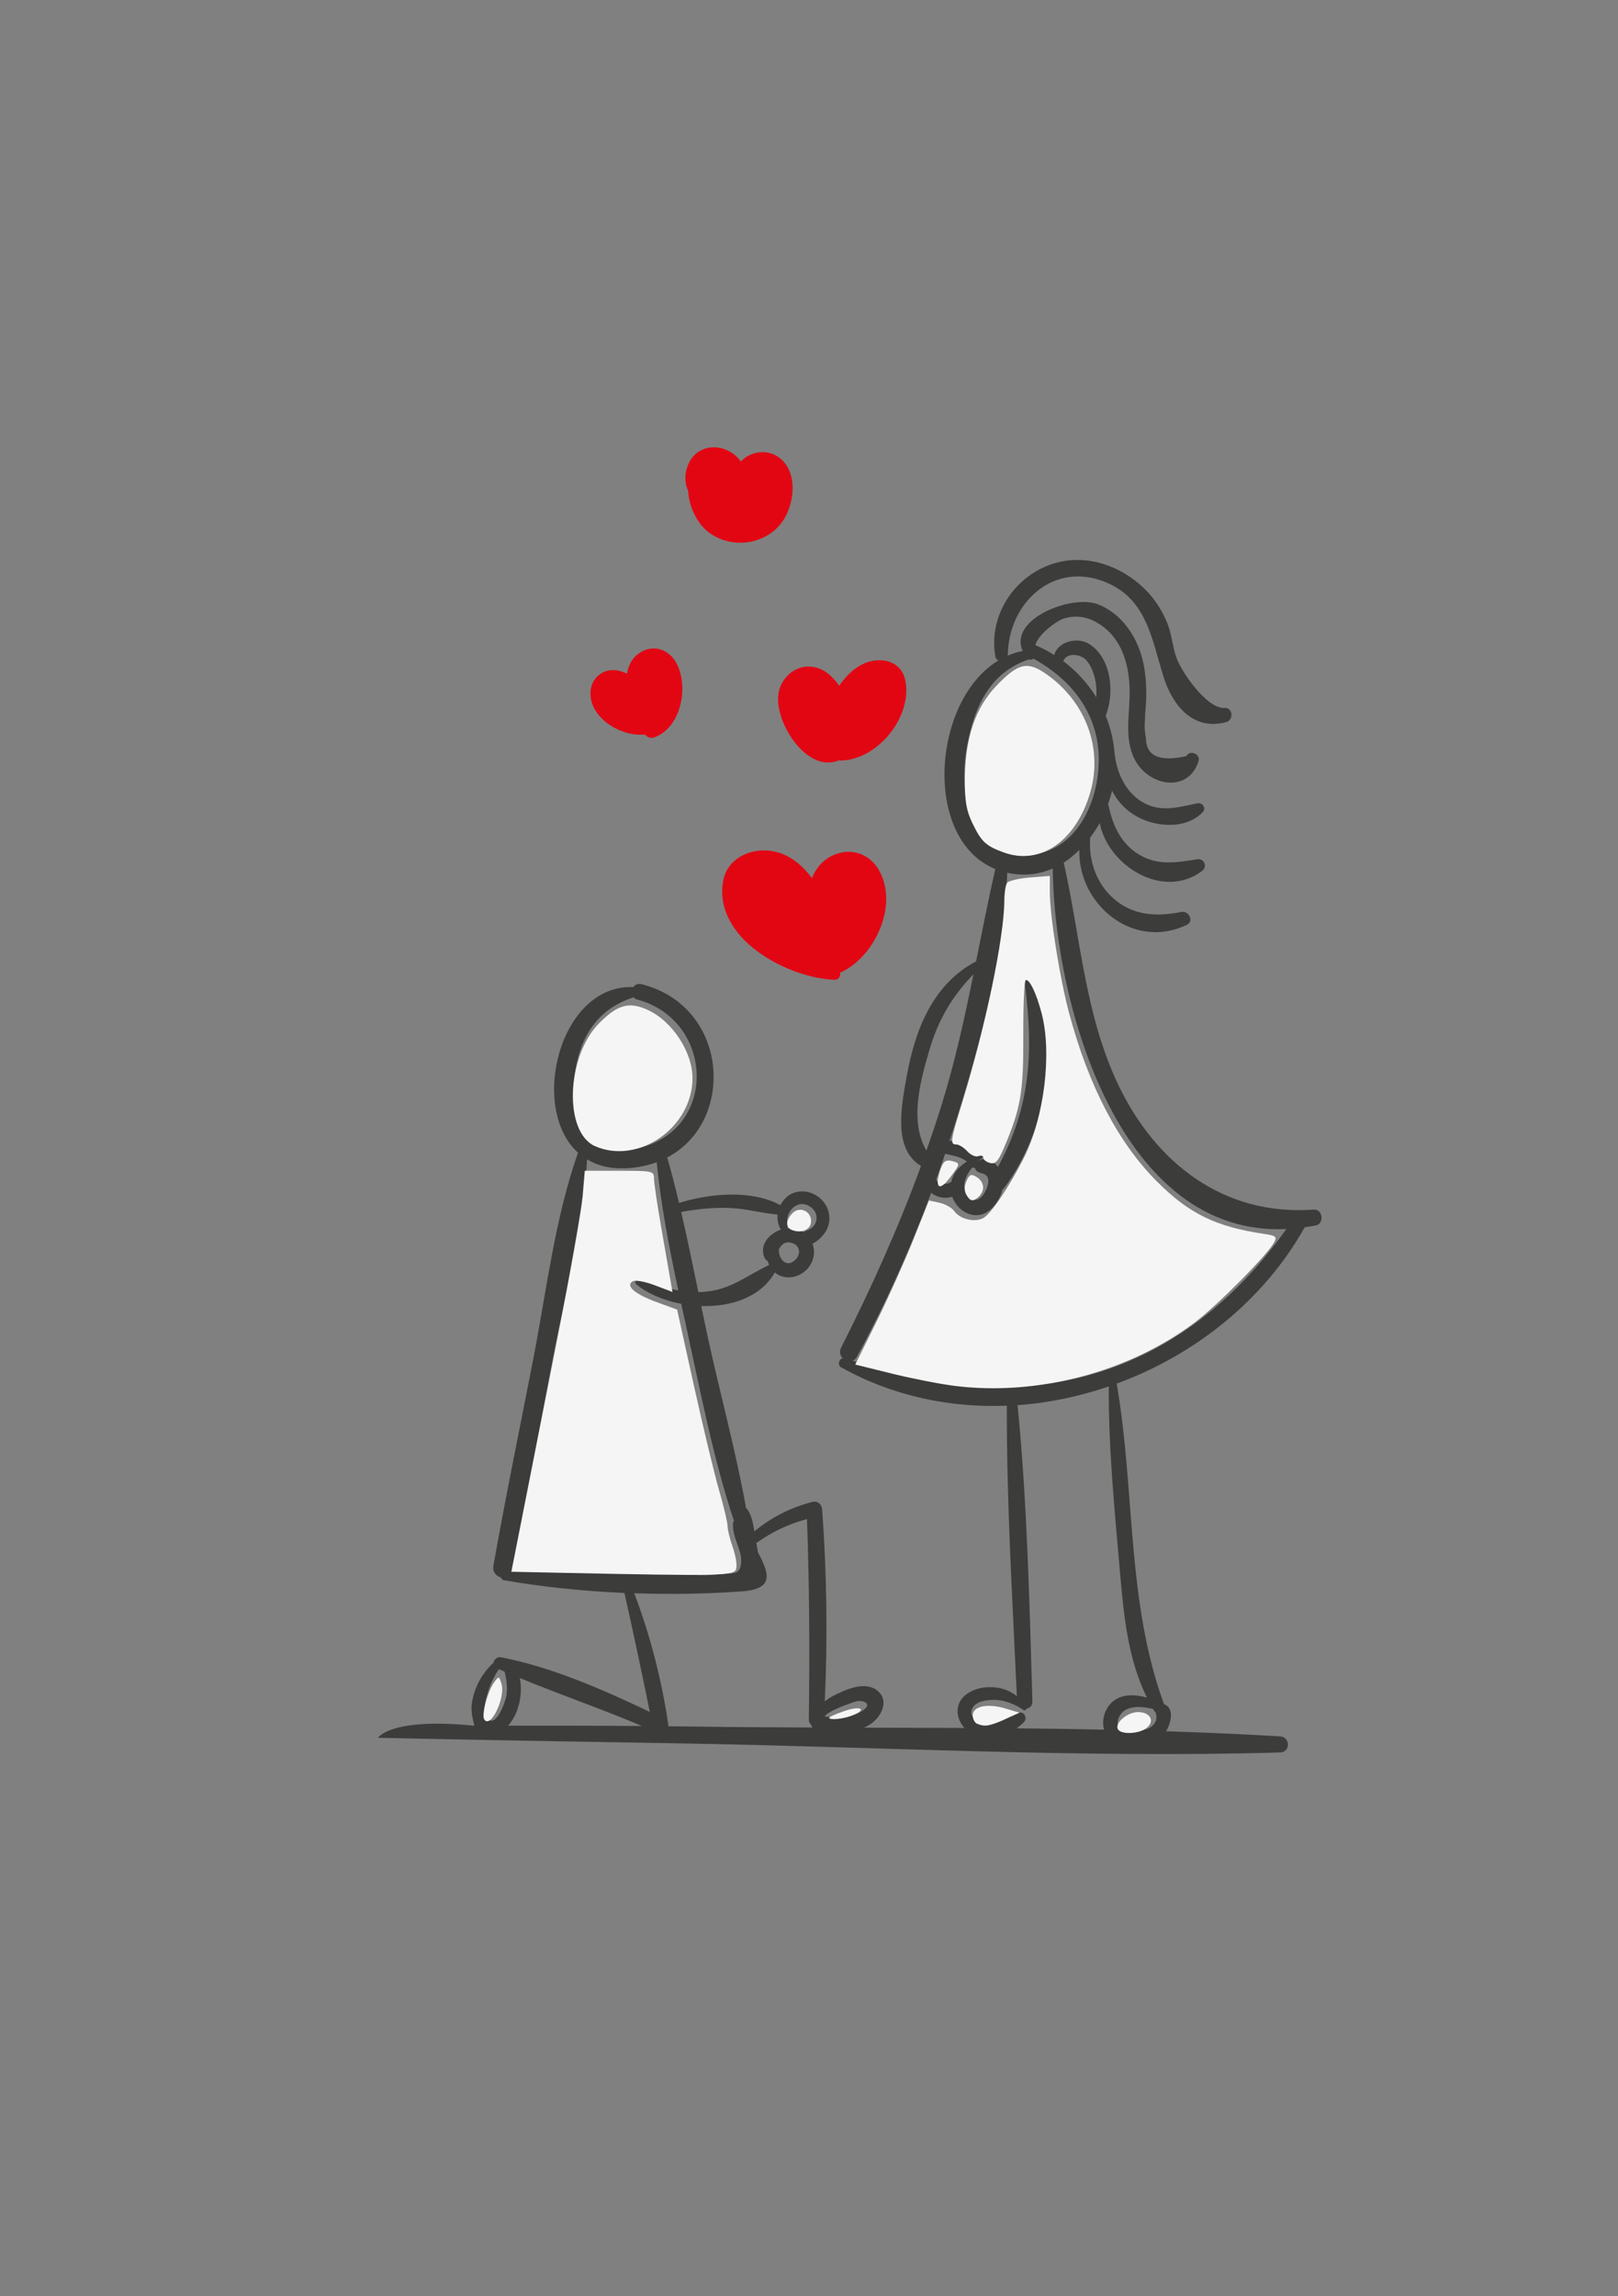 <?xml version="1.0" encoding="UTF-8" standalone="no"?>
<svg
   xmlns:dc="http://purl.org/dc/elements/1.1/"
   xmlns:cc="http://creativecommons.org/ns#"
   xmlns:rdf="http://www.w3.org/1999/02/22-rdf-syntax-ns#"
   xmlns:svg="http://www.w3.org/2000/svg"
   xmlns="http://www.w3.org/2000/svg"
   xmlns:sodipodi="http://sodipodi.sourceforge.net/DTD/sodipodi-0.dtd"
   xmlns:inkscape="http://www.inkscape.org/namespaces/inkscape"
   sodipodi:docname="fig3.svg"
   inkscape:version="1.0beta1 (32d4812, 2019-09-19)"
   id="svg3513"
   version="1.1"
   viewBox="0 0 74 105"
   height="105mm"
   width="74mm">
  <rect x="0" y="0" width="74" height="105" fill="#808080" stroke="none"/>
  <defs
     id="defs3507" />
  <sodipodi:namedview
     inkscape:window-maximized="0"
     inkscape:window-y="25"
     inkscape:window-x="0"
     inkscape:window-height="875"
     inkscape:window-width="1440"
     showborder="true"
     inkscape:pagecheckerboard="true"
     fit-margin-bottom="0"
     fit-margin-right="0"
     fit-margin-left="0"
     fit-margin-top="0"
     showgrid="false"
     inkscape:document-rotation="0"
     inkscape:current-layer="layer5"
     inkscape:document-units="mm"
     inkscape:cy="180.28952"
     inkscape:cx="17.165691"
     inkscape:zoom="1.8745116"
     inkscape:pageshadow="2"
     inkscape:pageopacity="0.0"
     borderopacity="1.0"
     bordercolor="#666666"
     pagecolor="#ffffff"
     id="base" />
  <g
     sodipodi:insensitive="true"
     style="display:none"
     transform="translate(-21.011,-17.094)"
     id="layer1"
     inkscape:groupmode="layer"
     inkscape:label="Layer 1">
    <g
       transform="matrix(0.353,0,0,-0.353,19.186,307.488)"
       id="g3645">
      <g
         transform="translate(124.037,649.338)"
         id="g2925"
         style="opacity:1;stop-opacity:1">
        <path
           inkscape:connector-curvature="0"
           id="path2927"
           style="fill:#3c3c3b;fill-opacity:1;fill-rule:nonzero;stroke:none"
           d="m 0,0 c 2.303,8.737 4.34,17.686 5.831,26.714 5.199,2.5 9.237,7.032 8.988,13.084 -0.038,0.92 -1.451,1.199 -1.669,0.226 -1.127,-5.05 -3.556,-8.264 -6.857,-10.378 1.25,8.256 2.023,16.567 2.095,24.831 1.07,-0.412 2.288,-0.602 3.678,-0.483 1.321,0.114 2.493,0.472 3.531,1.013 C 18.351,45.169 22.044,35.493 25.303,25.81 28.237,17.092 30.55,7.324 34.752,-0.915 23.197,-0.246 11.574,-0.17 0,0 m 5.054,67.088 c 0.466,4.71 2.225,8.32 6.139,10.505 0.137,-0.144 0.332,-0.235 0.592,-0.216 10.586,0.77 10.483,-19.28 0.968,-21.181 C 6.333,54.913 4.58,62.305 5.054,67.088 M 17.136,-43.995 c 0.369,0.732 1.396,0.467 1.957,0.154 0.468,-0.262 0.826,-0.656 1.176,-1.056 -1.421,-0.149 -3.703,-0.226 -3.133,0.902 M 6.183,-44.079 c -0.336,0.07 -3.191,1.15 -1.523,1.635 0.621,0.181 1.888,-0.526 2.389,-0.788 0.542,-0.282 1.008,-0.668 1.496,-1.021 -0.792,-0.016 -1.586,0.012 -2.362,0.174 M -8.876,24.457 c -0.512,-0.61 -1.404,-0.799 -2.051,-0.29 0.578,0.494 0.833,1.211 1.651,1.448 0.238,0.069 0.868,0.146 0.931,-0.027 0.083,-0.229 -0.39,-0.964 -0.531,-1.131 M -11.207,-4.4 c 0.19,-0.368 0.494,-0.491 0.798,-0.473 0.331,-0.814 0.723,-1.607 1.166,-2.392 0.668,-1.181 1.448,-2.7 2.481,-3.778 -0.025,-0.026 -0.052,-0.046 -0.077,-0.075 -6.463,-7.503 -21.173,-6.869 -30.082,-5.34 -4.584,0.786 -9.201,2.088 -13.403,4.103 -2.102,1.008 -4.104,2.191 -5.935,3.633 -0.666,0.525 -3.101,2.369 -4.216,3.886 23.412,3.574 26.079,35.784 25.269,54.735 1.27,-0.527 2.764,-0.696 4.493,-0.386 0.558,0.1 1.081,0.27 1.587,0.471 0.667,-6.959 2.15,-14.002 4.186,-20.954 -2.41,1.984 -4.058,4.497 -5.5,7.346 -0.294,0.581 -1.141,0.163 -1.011,-0.427 0.852,-3.873 3.751,-7.499 7.408,-9.846 3.367,-10.659 7.956,-21.044 12.836,-30.503 m -27.014,68.846 c 0.901,4.571 2.884,8.074 7.003,10.131 0.238,-0.365 0.73,-0.601 1.181,-0.36 4.247,2.269 6.389,-10.406 6.221,-12.364 -0.409,-4.779 -3.988,-11.511 -9.673,-9.983 -5.501,1.479 -5.626,8.038 -4.732,12.576 m 23.782,-110.107 c -0.005,0.026 -0.011,0.053 -0.017,0.08 0.756,0.621 1.561,1.122 2.541,1.39 0.61,0.167 3.247,0.481 3.446,0.013 0.125,-0.293 -3.028,-1.774 -3.43,-1.91 -0.927,-0.311 -1.89,-0.339 -2.829,-0.49 0.227,0.211 0.37,0.52 0.289,0.917 m 5.973,86.63 c 0.393,0.714 1.334,0.735 1.63,-0.08 0.262,-0.72 -0.156,-1.347 -0.857,-1.545 -0.641,-0.18 -1.35,0.046 -1.58,0.712 -0.061,0.176 -0.083,0.353 -0.081,0.528 0.314,-0.099 0.667,-0.018 0.888,0.385 M 36.287,-1.359 c -1.589,9.623 -6.032,19.41 -9.186,28.617 -3.271,9.544 -6.167,19.35 -9.94,28.704 -0.01,0.023 -0.027,0.035 -0.037,0.057 7.78,6.342 5.175,25.058 -4.628,23.236 C 2.192,79.802 -0.711,60.189 7.085,55.141 7.017,55.042 6.963,54.929 6.947,54.787 5.938,45.845 4.882,36.993 3.526,28.197 0.599,26.956 -2.799,26.275 -6.476,25.818 c -0.077,0.791 -0.537,1.458 -1.572,1.662 -0.625,0.124 -1.474,0.001 -2.242,-0.315 -0.063,0.045 -0.135,0.08 -0.223,0.089 -1.392,0.136 -2.44,-0.936 -2.618,-2.175 -3.016,0.301 -5.765,0.616 -8.427,1.829 -1.458,4.93 -2.66,9.916 -3.884,14.899 5.035,0.404 9.699,-0.295 14.473,-1.877 0.022,-0.223 0.063,-0.442 0.135,-0.648 0.603,-1.736 2.7,-2.264 4.261,-1.509 1.078,0.522 1.673,1.598 1.666,2.693 1.682,0.429 3.356,0.877 5.073,1.15 1.585,0.253 3.249,0.112 4.726,0.754 0.655,0.285 0.355,1.177 -0.179,1.375 -1.546,0.573 -3.488,0.08 -5.063,-0.258 -1.699,-0.365 -3.331,-0.931 -4.875,-1.721 -0.088,0.175 -0.187,0.348 -0.315,0.509 -0.71,0.896 -1.981,1.175 -3.008,0.814 -0.102,0.044 -0.219,0.067 -0.352,0.043 -0.788,-0.144 -1.37,-0.69 -1.719,-1.376 -4.796,1.902 -10.032,2.228 -15.075,1.237 -0.015,-0.003 -0.023,-0.012 -0.037,-0.016 -0.636,2.579 -1.283,5.156 -1.981,7.722 4.379,2.764 6.329,9.319 5.843,14.065 -0.334,3.262 -3.786,13.834 -8.485,11.294 -0.042,0.008 -0.081,0.021 -0.13,0.02 -0.38,-0.006 -0.748,-0.042 -1.106,-0.1 2.414,5.756 -5.182,11.661 -10.341,11.972 -3.6,0.217 -7.035,-1.31 -9.672,-3.702 -1.505,-1.366 -2.573,-2.953 -3.652,-4.668 -2.239,-3.562 -4.5,-5.161 -8.592,-6.355 -0.948,-0.277 -0.798,-1.798 0.238,-1.761 5.903,0.211 8.241,4.502 11.268,8.819 3.281,4.679 8.996,7.811 14.551,4.662 2.05,-1.162 3.059,-2.758 3.79,-4.528 -1.967,3.203 -5.779,4.988 -10.04,3.964 -9.22,-2.215 -6.689,-15.594 -14.902,-19.074 -1.231,-0.521 -0.171,-2.338 1.056,-1.806 3.99,1.73 5.639,5.285 7.013,9.213 1.005,2.874 1.791,6.252 4.086,8.431 4.365,4.145 9.567,1.68 11.855,-2.632 -1.998,2.48 -5.777,3.38 -8.967,1.837 -8.944,-4.326 -3.277,-16.623 -10.741,-21.842 -1.056,-0.738 -0.157,-2.287 1.009,-1.727 3.572,1.719 4.975,5.299 5.544,9.043 0.482,3.171 0.224,6.684 1.958,9.524 2.761,4.522 9.653,4.921 11.148,-0.711 -0.256,-0.175 -0.501,-0.369 -0.741,-0.571 -2.077,2.408 -5.797,2.374 -7.786,-0.497 -3.943,-5.69 2.396,-16.636 -6.897,-18.378 -0.888,-0.166 -0.873,-1.601 0,-1.78 3.465,-0.707 6.256,1.999 7.251,5.208 0.71,2.29 0.467,4.723 0.394,7.076 -0.104,3.326 1.586,11.376 6.137,7.506 -5.498,-5.93 -5.657,-19.269 0.63,-22.904 -1.529,-18.516 -2.429,-49.334 -25.772,-53.049 -0.31,-0.049 -0.525,-0.219 -0.656,-0.446 -0.102,-0.123 -0.166,-0.276 -0.151,-0.435 0.002,-0.012 0.005,-0.025 0.006,-0.037 -0.027,-0.265 0.022,-0.543 0.141,-0.777 0.874,-3.505 4.984,-6.418 7.8,-8.191 5.1,-3.212 11.164,-5.113 17.07,-6.119 0.312,-0.053 0.642,-0.103 0.967,-0.154 0.077,-4.449 2.13,-9.271 3.001,-13.497 1.199,-5.815 1.492,-11.901 2.955,-17.628 0.216,-0.847 1.437,-0.648 1.499,0.176 0.662,0.324 1.199,0.848 1.904,1.122 0.458,0.179 2.864,0.767 2.953,-0.202 0.095,-1.025 -2.043,-1.095 -2.628,-1.177 -1.014,-0.143 -2.096,-0.158 -3.002,-0.658 -0.533,-0.294 -0.444,-1.206 0.175,-1.339 0.947,-0.203 1.879,0.046 2.827,0.19 0.859,0.13 1.767,0.211 2.567,0.574 1.09,0.496 1.999,1.664 1.646,2.923 -0.383,1.369 -1.974,1.665 -3.198,1.567 -0.791,-0.064 -1.576,-0.302 -2.277,-0.675 -0.165,-0.088 -0.574,-0.333 -0.952,-0.621 -0.089,4.578 -1.186,9.344 -2.089,13.757 -1.037,5.073 -3.047,10.171 -3.966,15.281 3.506,-0.481 7.588,-0.791 11.678,-0.615 1.839,-8.85 4.593,-17.791 7.184,-26.444 0.106,-0.352 0.334,-0.544 0.593,-0.629 -0.775,-0.265 -0.729,-1.316 0.024,-1.58 1.922,-0.673 4.507,0.32 6.198,1.269 1.155,0.648 3.834,2.286 2.658,3.915 -0.887,1.227 -3.363,1.045 -4.63,0.75 -1.213,-0.283 -2.37,-0.897 -3.277,-1.76 -1.736,8.246 -4.065,16.826 -7.381,24.557 6.664,0.471 13.148,2.325 16.893,6.931 0.195,0.241 0.272,0.504 0.269,0.758 0.226,0.125 0.377,0.37 0.279,0.658 -0.57,1.671 -2.06,3.055 -2.977,4.581 -0.845,1.405 -1.54,2.89 -2.352,4.311 -4.124,8.7 -7.825,17.503 -10.744,26.692 -0.02,0.062 -0.037,0.123 -0.056,0.185 2.565,-0.992 5.294,-1.337 7.857,-0.737 0.042,-0.098 0.087,-0.195 0.143,-0.29 1.077,-1.84 3.683,-1.958 5.15,-0.574 0.501,0.473 0.905,1.174 1.09,1.891 3.032,-0.507 6.471,-0.18 9.695,0.875 -1.426,-8.839 -3.18,-17.625 -5.535,-26.392 -0.182,-0.679 0.336,-1.342 1.032,-1.354 4.165,-0.069 8.33,-0.187 12.494,-0.312 -0.042,-13.463 -0.464,-26.616 -2.228,-39.956 -1.988,1.476 -5.312,2.677 -6.25,0.436 -0.554,-1.322 0.302,-2.607 1.481,-3.179 1.492,-0.723 3.362,-0.724 4.922,-0.21 0.482,-0.344 1.22,-0.285 1.347,0.458 2.37,13.854 3.41,28.397 1.981,42.413 4.903,-0.15 9.806,-0.305 14.709,-0.424 -3.095,-13.071 -4.524,-26.942 -5.848,-40.352 -0.716,0.727 -1.593,1.3 -2.586,1.473 -1.365,0.239 -2.798,-0.375 -3.26,-1.744 -0.429,-1.273 0.183,-2.549 1.464,-2.977 1.317,-0.44 2.899,-0.254 4.158,0.373 0.203,-0.881 1.81,-1.028 1.949,0 1.925,14.256 4.348,28.829 5.079,43.204 2.493,-0.058 4.986,-0.108 7.479,-0.135 0.999,-0.011 1.245,1.08 0.778,1.693" />
      </g>
      <g
         transform="translate(109.455,704.813)"
         id="g2929"
         style="opacity:1;stop-opacity:1">
        <path
           inkscape:connector-curvature="0"
           id="path2931"
           style="fill:#e20613;fill-opacity:1;fill-rule:nonzero;stroke:none"
           d="M 0,0 C 0.299,-0.01 0.57,-0.125 0.82,-0.294 0.748,-0.33 0.676,-0.364 0.604,-0.413 c -0.339,0.15 -0.7,0.264 -1.079,0.346 C -0.338,-0.022 -0.185,0.007 0,0 M 4.898,3.116 C 3.616,4.063 1.489,4.565 0.368,3.097 0.103,2.75 -0.043,2.349 -0.095,1.946 c -0.076,0.01 -0.143,0.036 -0.223,0.04 -1.769,0.1 -2.942,-1.453 -2.909,-3.12 0.069,-3.368 5.427,-5.985 8.3,-4.593 3.48,1.687 2.448,6.906 -0.175,8.843" />
      </g>
      <g
         transform="translate(123.135,724.478)"
         id="g2933"
         style="opacity:1;stop-opacity:1">
        <path
           inkscape:connector-curvature="0"
           id="path2935"
           style="fill:#e20613;fill-opacity:1;fill-rule:nonzero;stroke:none"
           d="m 0,0 c -0.568,3.361 -3.455,2.577 -5.17,0.69 -0.009,0.872 -0.239,1.644 -1.458,2.097 -1.629,0.606 -3.399,-0.429 -4.354,-1.709 -2.587,-3.465 -0.749,-9.397 3.903,-9.834 C -3.129,-9.128 0.609,-3.608 0,0" />
      </g>
      <g
         transform="translate(105.895,736.149)"
         id="g2937"
         style="opacity:1;stop-opacity:1">
        <path
           inkscape:connector-curvature="0"
           id="path2939"
           style="fill:#e20613;fill-opacity:1;fill-rule:nonzero;stroke:none"
           d="M 0,0 C -0.847,0.949 -2.479,1.822 -3.643,0.897 -3.94,0.662 -4.13,0.339 -4.248,-0.017 -4.43,0.095 -4.625,0.194 -4.847,0.256 -6.138,0.622 -7.309,-0.228 -7.775,-1.393 -9.04,-4.564 -5.667,-7.761 -2.539,-7.134 0.691,-6.486 2.26,-2.533 0,0" />
      </g>
      <g
         transform="translate(121.29,751.333)"
         id="g2941"
         style="opacity:1;stop-opacity:1">
        <path
           inkscape:connector-curvature="0"
           id="path2943"
           style="fill:#e20613;fill-opacity:1;fill-rule:nonzero;stroke:none"
           d="M 0,0 C -0.974,-0.031 -1.77,-0.562 -2.352,-1.291 -2.538,-0.936 -2.8,-0.61 -3.164,-0.332 -4.369,0.586 -6.03,0.336 -6.778,-1.025 -8.47,-4.105 -7.259,-8.25 -3.552,-8.752 -0.047,-9.226 2.532,-5.85 2.531,-2.585 2.531,-1.097 1.542,0.049 0,0" />
      </g>
    </g>
    <path
       transform="matrix(0.265,0,0,0.265,21.011,17.094)"
       inkscape:connector-curvature="0"
       id="path3692"
       d="m 110.303,159.206 c -2.609,-3.316 -3.159,-11.53 -1.133,-16.894 1.698,-4.493 6.652,-9.334 9.552,-9.334 4.227,0 8.562,12.438 6.792,19.49 -0.385,1.533 -2.008,4.342 -3.606,6.242 -3.75,4.457 -8.336,4.653 -11.605,0.496 z"
       style="fill:#f5f5f5;stroke-width:1.123" />
    <path
       transform="matrix(0.265,0,0,0.265,21.011,17.094)"
       inkscape:connector-curvature="0"
       id="path3694"
       d="m 105.17,252.087 c -9.854,-2.455 -16.88,-5.589 -21.738,-9.694 l -3.778,-3.192 5.598,-2.471 c 14.884,-6.569 23.1,-21.562 26.098,-47.625 0.604,-5.248 1.102,-12.412 1.107,-15.921 0.009,-6.123 0.134,-6.394 3.096,-6.735 3.068,-0.353 3.101,-0.283 5.455,11.431 1.303,6.483 2.244,11.939 2.092,12.126 -0.152,0.187 -1.385,-1.455 -2.74,-3.648 -2.445,-3.956 -4.527,-5.19 -4.527,-2.683 0,2.223 5.572,10.942 7.73,12.098 1.148,0.614 3.409,4.94 5.146,9.843 3.801,10.73 11.712,27.828 16.403,35.453 l 3.491,5.673 -2.634,2.049 c -7.068,5.496 -25.878,7.017 -40.8,3.298 z"
       style="fill:#f5f5f5;stroke-width:1.123" />
    <path
       transform="matrix(0.265,0,0,0.265,21.011,17.094)"
       inkscape:connector-curvature="0"
       id="path3696"
       d="m 169.227,154.388 c -6.338,-7.003 -2.63,-23.621 5.486,-24.583 9.354,-1.108 12.992,15.662 5.108,23.547 -3.713,3.713 -7.808,4.113 -10.593,1.036 z"
       style="fill:#f5f5f5;stroke-width:1.123" />
    <path
       transform="matrix(0.265,0,0,0.265,21.011,17.094)"
       inkscape:connector-curvature="0"
       id="path3698"
       d="m 181.22,232.016 c -14.304,-0.202 -21.608,-0.708 -21.608,-1.497 0,-0.656 0.974,-5.065 2.165,-9.798 1.191,-4.733 2.786,-11.889 3.546,-15.902 1.186,-6.269 1.992,-7.826 5.722,-11.057 5.155,-4.466 7.65,-8.895 7.65,-13.582 0,-4.884 -2.738,-4.339 -4.293,0.853 -0.705,2.352 -2.634,5.509 -4.286,7.016 -2.474,2.255 -2.871,2.368 -2.247,0.639 0.417,-1.155 1.082,-8.126 1.478,-15.491 l 0.72,-13.391 4.478,0.337 4.478,0.337 12.073,35.92 c 6.64,19.756 11.997,35.92 11.904,35.92 -0.093,0 -9.893,-0.137 -21.777,-0.305 z"
       style="fill:#f5f5f5;stroke-width:1.123" />
    <path
       transform="matrix(0.265,0,0,0.265,21.011,17.094)"
       inkscape:connector-curvature="0"
       id="path3700"
       d="m 146.477,178.698 c -0.255,-0.413 1.194,-2.067 1.819,-2.076 0.668,-0.01 1.137,1.111 0.76,1.815 -0.362,0.677 -2.207,0.863 -2.579,0.26 z"
       style="fill:#f5f5f5;stroke-width:0.349" />
    <path
       transform="matrix(0.265,0,0,0.265,21.011,17.094)"
       inkscape:connector-curvature="0"
       id="path3702"
       d="m 144.884,198.786 c 0.912,-0.971 2.123,-1.4 2.123,-0.751 0,0.684 -1.192,1.59 -2.093,1.59 h -0.818 z"
       style="fill:#f5f5f5;stroke-width:0.349" />
    <path
       transform="matrix(0.265,0,0,0.265,21.011,17.094)"
       inkscape:connector-curvature="0"
       id="path3704"
       d="m 139.337,293.187 c 0,-0.26 0.628,-0.888 1.395,-1.396 1.104,-0.73 1.922,-0.952 3.922,-1.063 l 2.527,-0.14 -2.371,1.246 c -2.727,1.433 -5.473,2.112 -5.473,1.353 z"
       style="fill:#f5f5f5;stroke-width:0.349" />
    <path
       transform="matrix(0.265,0,0,0.265,21.011,17.094)"
       inkscape:connector-curvature="0"
       id="path3706"
       d="m 166.354,290.189 c -1.748,-0.615 -2.621,-1.669 -1.383,-1.669 0.577,0 3.997,1.646 3.997,1.923 0,0.282 -1.506,0.135 -2.615,-0.255 z"
       style="fill:#f5f5f5;stroke-width:0.349" />
    <path
       transform="matrix(0.265,0,0,0.265,21.011,17.094)"
       inkscape:connector-curvature="0"
       id="path3708"
       d="m 182.109,291.414 c -0.364,-0.094 -0.579,-0.408 -0.509,-0.744 0.167,-0.806 1.94,-0.633 2.85,0.278 l 0.71,0.71 -1.21,-0.04 c -0.666,-0.022 -1.494,-0.114 -1.84,-0.204 z"
       style="fill:#f5f5f5;stroke-width:0.349" />
    <path
       transform="matrix(0.265,0,0,0.265,21.011,17.094)"
       inkscape:connector-curvature="0"
       id="path3710"
       d=""
       style="fill:#f5f5f5;stroke-width:0.349" />
    <path
       transform="matrix(0.265,0,0,0.265,21.011,17.094)"
       inkscape:connector-curvature="0"
       id="path3712"
       d="m 119.989,298.356 c 0.192,-0.194 0.974,-0.682 1.738,-1.085 2.291,-1.209 5.542,-0.807 3.59,0.443 -0.933,0.598 -5.873,1.193 -5.327,0.642 z"
       style="fill:#f5f5f5;stroke-width:0.349" />
  </g>
  <g
     sodipodi:insensitive="true"
     style="display:none"
     inkscape:label="Layer 2"
     id="layer4"
     inkscape:groupmode="layer">
    <g
       transform="matrix(1.096,0,0,1.096,-4.853,-8.127)"
       id="g3851">
      <g
         id="g3747"
         transform="matrix(0.353,0,0,-0.353,-201.423,290.395)">
        <g
           style="opacity:1;stop-opacity:1"
           id="g2861"
           transform="translate(691.968,690.498)">
          <path
             d="m 0,0 c -8.341,4.664 2.98,21.674 11.303,20.548 0.035,-0.04 0.062,-0.082 0.108,-0.117 C 19.005,14.665 10.063,-5.627 0,0 m 12.187,-36.128 c 2.834,-5.012 6.431,-9.647 10.702,-13.519 3.163,-2.868 7.647,-6.408 12.17,-5.985 -16.535,-15.46 -40.453,-12.132 -58.335,-0.728 5.713,7.775 9.817,16.473 13.106,25.525 1.405,3.868 2.767,7.802 4.037,11.773 2.871,0.247 5.607,1.033 7.777,2.779 0.505,0.406 -0.04,1.277 -0.628,1.079 -2.277,-0.769 -4.311,-1.538 -6.555,-1.97 0.88,2.833 1.699,5.683 2.448,8.543 0.439,-0.281 0.876,-0.562 1.309,-0.877 0.752,-0.547 1.717,0.694 1,1.296 -0.594,0.498 -1.214,0.957 -1.853,1.38 0.456,1.82 0.89,3.642 1.274,5.466 2.157,-1.37 4.485,-1.611 6.687,-1.098 C 5.314,-2.498 5.293,-2.523 5.285,-2.562 3.086,-13.643 6.74,-26.496 12.187,-36.128 M -0.571,-86.702 c -0.23,0.05 -0.476,0.07 -0.7,0.093 -0.238,0.024 -0.475,0.018 -0.711,0.01 -0.073,0.065 -0.135,0.136 -0.22,0.193 -1.341,0.883 -3.409,-0.215 -4.592,-0.941 -0.613,-0.376 -1.167,-0.83 -1.602,-1.361 -2.183,8.967 -4.893,18.51 -9.092,26.755 6.235,-3.015 12.984,-5.087 19.755,-5.859 -1.704,-6.083 -2.492,-12.541 -2.838,-18.89 m -0.159,-3.65 c -0.341,-0.317 -0.829,-0.468 -1.291,-0.463 -0.278,0.003 -0.551,0.123 -0.822,0.196 0.254,0.155 0.499,0.325 0.713,0.539 0.634,0.632 0.944,1.626 0.745,2.479 0.027,-0.005 0.053,-0.003 0.08,-0.009 0.249,-0.051 0.462,-0.135 0.675,-0.177 -0.04,-0.858 -0.074,-1.714 -0.1,-2.565 m -22.72,50.358 c 4.21,2.466 7.956,5.389 10.627,9.64 0.549,0.875 -0.473,1.647 -1.233,1.314 -0.057,0.151 -0.143,0.296 -0.298,0.413 -4.199,3.172 -8.277,6.325 -12.1,9.845 1.662,0.001 3.304,0.16 4.893,0.498 0.279,-1.429 1.847,-2.329 3.321,-2.021 0.989,0.206 1.826,0.998 2.156,1.934 2.275,-0.396 4.825,-0.746 7.373,-0.778 -3.244,-10.024 -6.508,-19.966 -11.772,-29.154 -0.007,0.032 0,0.059 -0.011,0.093 -0.855,2.759 -1.9,5.515 -2.956,8.216 m -4.744,-0.159 c -5.314,-2.744 -10.725,-5.226 -16.553,-6.575 0.254,15.072 -1.493,30.763 -7.021,44.855 0.023,-0.002 0.046,-0.008 0.07,-0.009 3.43,-0.246 6.039,1.084 7.574,3.311 2.897,-6.347 7.101,-12.411 12.071,-17.785 -2.847,0.367 -5.681,0.938 -8.61,1.904 -0.514,0.169 -0.876,-0.653 -0.374,-0.887 3.367,-1.572 7.226,-2.768 11.118,-3.233 4.499,-4.497 9.518,-8.429 14.708,-11.522 0.053,-0.031 0.101,-0.036 0.152,-0.056 -3.405,-4.496 -8.164,-7.435 -13.135,-10.003 M -60.162,6.919 c -0.689,2.013 -0.699,4.214 -0.122,6.256 0.48,1.702 2.85,6.989 5.614,5.474 0.345,-0.19 0.63,0.036 0.681,0.321 9.283,0.208 14.613,-19.543 2.79,-19.085 -4.056,0.157 -7.676,3.27 -8.963,7.034 m 41.253,-25.653 c -1.312,-0.022 -1.464,1.158 -0.961,1.997 0.174,-0.201 0.46,-0.297 0.722,-0.122 0.514,0.344 1.339,0.417 1.607,-0.295 0.302,-0.803 -0.656,-1.567 -1.368,-1.58 m -16.076,15.017 c 1.593,0.183 3.184,0.293 4.788,0.313 2.828,0.033 5.576,-0.323 8.377,-0.588 -0.03,-0.225 -0.04,-0.453 -0.005,-0.679 0.252,-1.629 2.05,-2.184 3.385,-1.413 0.578,0.334 0.961,0.852 1.135,1.42 0.098,-0.194 0.28,-0.34 0.536,-0.331 4.364,0.163 8.258,-0.676 11.911,-2.604 -1.159,-3.289 -2.248,-6.593 -3.317,-9.895 -2.58,-0.151 -5.174,-0.047 -7.759,-0.012 -0.003,0.401 -0.106,0.805 -0.339,1.181 -0.516,0.832 -1.681,1.276 -2.624,1.037 -1.187,0.209 -2.233,-0.662 -2.584,-1.757 -2.458,0.071 -4.82,0.153 -7.145,0.332 -0.695,0.687 -1.382,1.388 -2.056,2.11 -3.007,3.219 -5.759,6.674 -8.415,10.2 0.082,0.062 0.115,0.195 -0.002,0.247 0.912,-0.404 3.075,0.32 4.114,0.439 M -20.094,-4.1 c 0.075,0.299 0.15,0.699 0.484,0.819 0.304,0.11 0.62,-0.126 0.747,-0.394 0.243,-0.512 -0.249,-0.995 -0.716,-1.13 -0.455,-0.132 -0.723,0.058 -0.838,0.367 0.147,0.057 0.278,0.156 0.323,0.338 m 35.469,-86.728 c -1.413,-0.235 -3.281,-0.564 -4.249,0.4 -1.045,1.04 0.826,1.869 1.724,1.672 0.951,-0.208 1.619,-0.948 2.543,-1.184 0.014,-0.004 0.028,-0.002 0.042,-0.004 -0.021,-0.294 -0.039,-0.59 -0.06,-0.884 m -31.242,0.166 c 0.712,-0.063 1.551,-0.091 0.615,-0.837 -0.329,-0.262 -0.734,-0.473 -1.113,-0.648 -1.045,-0.482 -2.162,-0.646 -3.295,-0.615 0.823,1.307 2.124,2.248 3.793,2.1 m 54.222,99.61 c 0.452,0.569 -0.134,1.598 -0.852,1.105 -9.107,-6.264 -14.244,5.264 -19.845,10.296 -1.58,1.421 -4.192,3.3 -5.878,1.408 -1.026,0.558 -2.166,0.718 -3.356,0.552 4.832,3.098 10.646,2.121 14.24,-3.145 1.673,-2.452 2.823,-5.357 5.347,-7.117 2.614,-1.824 6.635,-2.174 8.257,1.015 0.229,0.451 -0.263,1.073 -0.746,0.746 C 27.803,8.579 24.309,23.223 17.925,25.595 12.917,27.455 7.756,25.424 4.991,21.047 -2.046,16.995 -8.646,4.723 -2.278,-0.692 c -0.691,-1.717 -1.336,-3.446 -1.964,-5.179 -3.854,2.072 -8.301,2.862 -12.695,2.115 -0.118,-0.02 -0.204,-0.076 -0.274,-0.143 -0.024,0.641 -0.305,1.272 -0.917,1.72 -0.692,0.506 -1.61,0.575 -2.333,0.096 -0.077,-0.05 -0.149,-0.109 -0.219,-0.171 -0.198,-0.105 -0.372,-0.244 -0.525,-0.408 -5.957,1.499 -12.748,1.095 -18.607,-0.783 -1.34,1.795 -2.661,3.602 -3.98,5.404 1.025,1.771 1.442,4.012 1.117,6.46 -0.67,5.038 -6.246,14.384 -12.492,11.827 -0.082,-0.033 -0.143,-0.079 -0.203,-0.126 -1.457,0.504 -2.767,-0.183 -3.858,-1.422 -0.078,0.165 -0.177,0.302 -0.27,0.447 -0.146,-0.283 -0.305,-0.558 -0.485,-0.819 -0.149,-0.217 -0.313,-0.421 -0.471,-0.63 0.1,-0.084 0.202,-0.164 0.297,-0.263 -1.504,-2.403 -2.398,-5.711 -2.377,-7.398 0.067,-5.411 4.102,-10.561 9.4,-11.7 0.003,-0.028 -0.003,-0.051 0.005,-0.081 3.799,-15.356 6.634,-30.418 6.234,-46.317 -0.019,-0.734 0.691,-1.155 1.346,-1.026 4.128,0.813 8.075,2.22 11.905,3.914 2.204,-16.371 6.472,-32.884 11.611,-48.551 0.229,-0.699 0.993,-0.771 1.444,-0.443 0.117,-0.092 0.254,-0.165 0.435,-0.18 2.016,-0.172 4.019,0.352 5.662,1.551 1.094,0.798 1.918,2.3 0.369,3.12 -2.194,1.161 -5.358,-0.063 -6.515,-2.236 -4.238,15.691 -7.9,31.482 -11.92,47.225 2.266,1.041 4.495,2.171 6.694,3.341 0.473,0.252 0.936,0.511 1.399,0.771 0.536,-2.74 1.273,-5.529 2.296,-8.095 0.208,-0.522 0.735,-0.668 1.152,-0.542 -1.394,-2.359 -2.92,-4.667 -4.623,-6.91 -0.35,-0.461 -0.05,-1.136 0.371,-1.414 2.047,-1.351 4.191,-2.594 6.403,-3.726 2.276,-9.821 5.99,-19.582 9.003,-29.205 0.102,-0.324 0.316,-0.504 0.56,-0.588 0,-0.019 -0.004,-0.036 -0.004,-0.055 -0.003,-0.393 0.534,-0.434 0.657,-0.089 0.026,0.073 0.066,0.133 0.095,0.203 0.304,0.153 0.514,0.456 0.477,0.868 0.418,0.599 0.956,1.098 1.608,1.497 0.715,0.439 2.254,1.336 3.136,1.147 1.26,-0.269 0.253,-1.534 -0.291,-1.868 -0.505,-0.311 -1.095,-0.479 -1.649,-0.678 -1.086,-0.389 -2.191,-0.74 -3.245,-1.21 -0.8,-0.357 -0.229,-1.643 0.591,-1.402 1.186,0.349 2.349,0.838 3.5,1.29 0.198,0.078 0.398,0.156 0.596,0.238 0,-0.001 0,-0.002 0,-0.003 0.003,-0.965 1.333,-1.133 2.057,-0.988 0.53,0.106 0.942,0.382 1.258,0.759 0.406,-0.344 1.216,-0.143 1.285,0.562 0.751,7.622 1.921,15.237 2.561,22.865 4.605,-0.431 9.208,-0.252 13.657,0.653 -0.635,-7.039 -0.971,-14.143 -1.452,-21.204 -0.987,0.904 -2.584,1.492 -3.81,1.256 -1.257,-0.242 -2.496,-1.323 -2.449,-2.689 0.1,-2.952 4.232,-2.991 6.335,-1.77 0.406,-0.328 1.168,-0.264 1.28,0.357 1.409,7.824 1.921,16.293 0.831,24.221 7.141,1.59 13.861,5.069 19.508,10.948 0.747,0.777 -0.221,1.891 -1.045,1.498 -5.39,2.183 -9.696,4.11 -13.907,8.414 -3.755,3.837 -6.897,8.237 -9.362,13.004 -5.096,9.851 -5.903,19.613 -6.086,30.462 -0.004,0.291 -0.17,0.506 -0.386,0.635 2.622,0.935 4.964,2.918 6.494,5.326 1.227,-2.345 1.044,-12.875 1.517,-14.169 1.08,-2.954 3.597,-5.109 6.79,-4.573 1.177,0.197 0.717,1.773 -0.257,1.899 -7.248,0.938 -3.755,10.322 -5.284,15.034 -0.345,1.065 -1.029,2.543 -2.035,3.106 0.61,1.223 1.16,2.679 1.563,4.24 4.822,-4.693 1.72,-11.835 5.783,-16.772 2.08,-2.526 6.885,-3.511 8.533,-0.027 0.398,0.841 -0.554,1.579 -1.27,0.98 -3.124,-2.613 -6.061,0.224 -6.912,3.399 -0.545,2.036 -0.473,4.187 -0.801,6.26 -0.505,3.191 -1.831,5.719 -4.632,7.401 -0.135,0.081 -0.271,0.096 -0.401,0.081 0.213,1.09 0.355,2.202 0.38,3.294 2.96,-0.46 5.792,-7.956 7.195,-9.941 1.293,-1.829 2.846,-3.555 4.818,-4.666 3.27,-1.841 7.919,-1.936 9.483,2.013 0.385,0.974 -1.032,1.358 -1.559,0.657 -3.52,-4.689 -8.882,0.134 -10.959,3.038 -1.476,2.064 -2.546,4.394 -3.969,6.495 -1.215,1.794 -2.807,4.172 -5.049,3.958 -0.205,2.477 -1.076,4.712 -2.995,6.101 4.449,0.899 16.286,-23.619 25.479,-12.05"
             style="fill:#3c3c3b;fill-opacity:1;fill-rule:nonzero;stroke:none"
             id="path2863"
             inkscape:connector-curvature="0" />
        </g>
        <g
           style="opacity:1;stop-opacity:1"
           id="g2865"
           transform="translate(646.042,724.624)">
          <path
             d="m 0,0 c -1.327,2.735 -4.325,1.985 -5.827,0.061 -0.399,0.55 -0.97,0.957 -1.734,1.039 -1.484,0.161 -2.461,-1.266 -2.733,-2.567 -0.691,-3.309 2.403,-6.283 5.638,-5.786 C -1.558,-6.778 1.545,-3.186 0,0"
             style="fill:#e20613;fill-opacity:1;fill-rule:nonzero;stroke:none"
             id="path2867"
             inkscape:connector-curvature="0" />
        </g>
        <g
           style="opacity:1;stop-opacity:1"
           id="g2869"
           transform="translate(634.903,739.317)">
          <path
             d="m 0,0 c -2.54,2.779 -7.62,1.538 -8.429,-2.017 -2.166,0.815 -4.814,-0.272 -5.217,-3.198 -0.727,-5.278 6.975,-6.551 10.56,-5.053 C 0.894,-8.606 3.243,-3.549 0,0"
             style="fill:#e20613;fill-opacity:1;fill-rule:nonzero;stroke:none"
             id="path2871"
             inkscape:connector-curvature="0" />
        </g>
        <g
           style="opacity:1;stop-opacity:1"
           id="g2873"
           transform="translate(646.275,747.571)">
          <path
             d="M 0,0 C -0.192,0.306 -0.461,0.56 -0.791,0.733 -2.052,1.391 -3.571,0.842 -4.421,-0.204 -6.25,-2.453 -5.076,-6.098 -2.38,-6.996 0.675,-8.013 4.93,-5.62 4.669,-2.123 4.477,0.457 1.644,1.156 0,0"
             style="fill:#e20613;fill-opacity:1;fill-rule:nonzero;stroke:none"
             id="path2875"
             inkscape:connector-curvature="0" />
        </g>
        <g
           style="opacity:1;stop-opacity:1"
           id="g2877"
           transform="translate(704.146,723.507)">
          <path
             d="m 0,0 c -0.947,2.124 -3.984,2.56 -5.389,1.263 -0.322,0.268 -0.708,0.476 -1.157,0.581 -1.694,0.397 -3.484,-0.809 -4.31,-2.228 -2.164,-3.721 2.67,-6.785 5.927,-6.499 C -1.619,-6.593 1.544,-3.462 0,0"
             style="fill:#e20613;fill-opacity:1;fill-rule:nonzero;stroke:none"
             id="path2879"
             inkscape:connector-curvature="0" />
        </g>
        <g
           style="opacity:1;stop-opacity:1"
           id="g2881"
           transform="translate(721.466,730.942)">
          <path
             d="M 0,0 C -0.157,1.718 -1.456,3.443 -3.248,3.644 -4.125,3.743 -4.991,3.468 -5.633,2.945 -5.805,3.695 -6.187,4.388 -6.88,4.947 -8.452,6.212 -10.506,5.573 -11.813,4.257 -15.143,0.906 -14.395,-5.256 -9.785,-6.952 -5.467,-8.54 0.448,-4.891 0,0"
             style="fill:#e20613;fill-opacity:1;fill-rule:nonzero;stroke:none"
             id="path2883"
             inkscape:connector-curvature="0" />
        </g>
        <g
           style="opacity:1;stop-opacity:1"
           id="g2885"
           transform="translate(711.478,749.852)">
          <path
             d="M 0,0 C -0.932,1.62 -2.802,2.974 -4.748,2.686 -5.81,2.528 -6.683,1.802 -7.019,0.9 c -1.548,0.944 -3.766,0.84 -5.104,-1.043 -2.966,-4.174 3.155,-8.473 6.855,-8.573 C -0.774,-8.838 2.255,-3.922 0,0"
             style="fill:#e20613;fill-opacity:1;fill-rule:nonzero;stroke:none"
             id="path2887"
             inkscape:connector-curvature="0" />
        </g>
      </g>
      <path
         style="fill:#f5f5f5;stroke-width:0.689"
         d="m 161.797,176.36 c -3.153,-2.125 -4.21,-4.338 -3.772,-7.9 0.824,-6.711 7.495,-15.369 13.654,-17.721 3.82,-1.459 4.875,-1.169 6.712,1.843 4.025,6.602 -0.9,20.612 -8.517,24.227 -3.22,1.528 -5.317,1.412 -8.077,-0.448 z"
         id="path3806"
         inkscape:connector-curvature="0"
         transform="scale(0.265)" />
      <path
         style="fill:#f5f5f5;stroke-width:0.689"
         d="m 162.891,264.049 c -9.21,-1.432 -22.311,-6.163 -29.752,-10.744 l -2.186,-1.346 3.123,-4.796 c 4.936,-7.579 10.935,-20.367 15.333,-32.686 2.852,-7.989 4.428,-11.489 5.321,-11.817 0.698,-0.257 2.509,-0.813 4.026,-1.236 3.489,-0.973 5.452,-2.463 4.955,-3.76 -0.332,-0.866 -0.992,-0.82 -4.668,0.324 -2.355,0.733 -4.33,1.249 -4.389,1.147 -0.059,-0.102 0.54,-2.415 1.333,-5.141 1.113,-3.828 1.656,-4.823 2.387,-4.371 1.213,0.75 2.795,0.15 2.795,-1.06 0,-0.515 -0.62,-1.268 -1.378,-1.673 -1.575,-0.843 -1.649,-1.411 -0.651,-5.002 0.625,-2.249 0.891,-2.499 2.018,-1.895 0.714,0.382 2.482,0.695 3.929,0.694 l 2.63,-7.7e-4 -0.232,7.14 c -0.392,12.064 2.53,23.596 9.117,35.979 7.01,13.177 18.728,24.87 27.214,27.155 l 2.933,0.79 -2.976,2.401 c -4.02,3.244 -13.01,7.561 -18.482,8.877 -5.614,1.35 -16.956,1.866 -22.398,1.02 z"
         id="path3808"
         inkscape:connector-curvature="0"
         transform="scale(0.265)" />
      <path
         style="fill:#f5f5f5;stroke-width:0.689"
         d="m 88.053,174.949 c -6.441,-3.401 -8.973,-11.637 -5.586,-18.164 1.941,-3.741 3.567,-4.814 7.022,-4.637 5.397,0.276 10.218,5.356 11.803,12.438 2.114,9.446 -4.771,14.835 -13.239,10.363 z"
         id="path3810"
         inkscape:connector-curvature="0"
         transform="scale(0.265)" />
      <path
         style="fill:#f5f5f5;stroke-width:0.689"
         d="m 101.9,231.461 c 0,-14.421 -2.736,-32.563 -6.831,-45.296 l -1.985,-6.172 2.749,-0.44 c 1.512,-0.242 3.629,-1.18 4.704,-2.085 l 1.955,-1.645 2.466,4.692 c 1.356,2.581 4.613,7.552 7.238,11.047 2.625,3.495 4.393,6.355 3.93,6.355 -0.463,0 -2.628,-0.465 -4.811,-1.034 -4.891,-1.274 -5.28,-1.278 -5.28,-0.056 0,1.008 5.705,3.168 11.998,4.541 2.611,0.57 4.324,1.609 7.501,4.551 2.265,2.097 6.579,5.537 9.588,7.645 l 5.47,3.833 -2.634,2.712 c -3.659,3.768 -9.663,7.671 -17.988,11.694 -6.282,3.036 -15.94,6.774 -17.502,6.774 -0.313,0 -0.568,-3.202 -0.568,-7.116 z"
         id="path3812"
         inkscape:connector-curvature="0"
         transform="scale(0.265)" />
      <path
         style="fill:#f5f5f5;stroke-width:0.273"
         d="m 134.528,183.089 c -0.216,-0.349 0.51,-1.542 0.938,-1.542 0.663,0 0.494,1.268 -0.204,1.526 -0.333,0.123 -0.663,0.13 -0.734,0.016 z"
         id="path3814"
         inkscape:connector-curvature="0"
         transform="scale(0.265)" />
      <path
         style="fill:#f5f5f5;stroke-width:0.273"
         d="m 134.925,201.216 c -0.433,-0.522 -0.257,-1.649 0.261,-1.668 0.225,-0.008 0.749,-0.114 1.164,-0.235 0.813,-0.238 1.566,0.161 1.566,0.829 0,1.14 -2.262,1.952 -2.99,1.074 z"
         id="path3816"
         inkscape:connector-curvature="0"
         transform="scale(0.265)" />
      <path
         style="fill:#f5f5f5;stroke-width:0.273"
         d="m 136.141,299.617 c 1.035,-1.123 2.237,-1.64 3.813,-1.64 1.419,0 1.558,0.291 0.486,1.018 -1.16,0.787 -2.102,1.128 -3.674,1.327 l -1.444,0.183 z"
         id="path3818"
         inkscape:connector-curvature="0"
         transform="scale(0.265)" />
      <path
         style="fill:#f5f5f5;stroke-width:0.273"
         d="m 150.666,297.431 c 0.359,-1.373 4.857,-4.053 6.227,-3.709 0.841,0.211 0.861,0.741 0.063,1.638 -0.512,0.575 -5.363,2.617 -6.218,2.617 -0.118,0 -0.151,-0.245 -0.072,-0.546 z"
         id="path3820"
         inkscape:connector-curvature="0"
         transform="scale(0.265)" />
      <path
         style="fill:#f5f5f5;stroke-width:0.273"
         d="m 158.775,296.864 c 0.389,-0.462 0.784,-1.322 0.878,-1.911 0.266,-1.661 0.647,-1.263 0.647,0.674 0,1.865 -0.158,2.077 -1.548,2.077 h -0.684 z"
         id="path3822"
         inkscape:connector-curvature="0"
         transform="scale(0.265)" />
      <path
         style="fill:#f5f5f5;stroke-width:0.273"
         d="m 177.573,298.032 c -0.846,-0.266 -1.769,-1.108 -1.648,-1.501 0.056,-0.18 0.555,-0.553 1.109,-0.828 l 1.008,-0.5 1.912,0.881 c 1.733,0.799 2.284,1.357 1.698,1.72 -0.402,0.248 -3.469,0.42 -4.079,0.228 z"
         id="path3824"
         inkscape:connector-curvature="0"
         transform="scale(0.265)" />
    </g>
  </g>
  <g
     style="display:inline"
     inkscape:label="Layer 3"
     id="layer5"
     inkscape:groupmode="layer">
    <g
       transform="matrix(1.254,0,0,1.254,-14.016,-15.461)"
       id="g3978">
      <g
         id="g3881"
         transform="matrix(0.353,0,0,-0.353,-201.263,105.475)">
        <g
           style="opacity:1;stop-opacity:1"
           id="g2709"
           transform="translate(716.603,122.533)">
          <path
             d="m 0,0 c -8.842,-3.161 -17.991,-2.071 -26.705,0.772 0.169,0.069 0.327,0.182 0.442,0.393 2.961,5.443 5.508,11.128 7.683,16.944 0.594,-0.476 1.448,-0.637 2.172,-0.406 0.395,-1.08 1.43,-1.962 2.604,-1.9 1.284,0.068 2.262,1.39 2.592,2.661 0.073,0.053 0.145,0.108 0.205,0.19 4.291,5.816 5.969,14.573 2.86,21.282 -0.164,0.354 -0.812,0.193 -0.76,-0.206 0.921,-7.074 0.582,-12.766 -2.772,-18.932 -0.549,0.678 -1.37,1.107 -2.009,0.593 -0.004,0.007 -0.01,0.015 -0.014,0.023 0.16,0.142 0.318,0.265 0.466,0.362 0.217,0.142 0.03,0.452 -0.201,0.344 -0.177,-0.083 -0.354,-0.168 -0.529,-0.255 -0.615,0.899 -1.666,1.666 -2.724,1.61 0.296,0.897 0.591,1.795 0.87,2.697 2.466,7.977 4.782,16.575 5.096,25.001 0.317,-0.069 0.646,-0.12 0.989,-0.153 1.334,-0.126 2.582,0.103 3.715,0.593 C -5.868,37.361 0.988,13.574 18.112,14.372 13.522,7.913 7.593,2.715 0,0 m 0.956,-21.413 c 0.376,-4.31 0.832,-8.721 2.755,-12.618 -1.378,0.385 -2.932,0.419 -3.895,-0.783 -0.554,-0.691 -0.779,-1.686 -0.528,-2.527 -3.013,0.062 -6.028,0.111 -9.044,0.138 0.284,0.205 0.551,0.424 0.776,0.661 0.365,0.383 0.007,1.137 -0.548,0.94 -0.877,-0.31 -1.648,-0.893 -2.559,-1.113 -0.795,-0.191 -2.884,0.307 -2.21,1.628 0.431,0.845 2.09,0.895 2.844,0.774 0.833,-0.134 1.701,-0.503 2.383,-0.992 0.135,-0.096 0.291,0 0.349,0.133 0.329,0.061 0.612,0.298 0.599,0.736 -0.304,10.189 -0.533,20.465 -1.533,30.616 3.199,0.227 6.371,0.895 9.424,1.936 -0.038,-6.494 0.625,-13.065 1.187,-19.529 m 3.463,-13.939 c 0.05,-0.083 0.116,-0.141 0.188,-0.186 0.046,-0.213 0.109,-0.421 0.083,-0.644 -0.051,-0.445 -0.392,-0.816 -0.777,-1.006 -0.194,-0.096 -0.521,-0.18 -0.888,-0.237 -0.559,0.015 -1.119,0.024 -1.678,0.038 -0.201,0.059 -0.376,0.138 -0.483,0.259 -0.401,0.454 -0.038,1.295 0.35,1.624 0.841,0.713 2.124,0.527 3.123,0.305 0.029,-0.05 0.051,-0.103 0.082,-0.153 M -14.33,20.755 c 0.088,-0.063 0.185,-0.085 0.28,-0.08 0.035,-0.152 0.125,-0.293 0.257,-0.374 0.274,-0.169 0.697,-0.172 0.918,-0.406 0.369,-0.391 0.154,-1.057 -0.032,-1.463 -0.351,-0.763 -0.957,-1.452 -1.756,-0.735 -0.935,0.838 -0.432,2.11 0.333,3.058 m -2.17,-1.516 c -0.473,-0.236 -0.988,-0.361 -1.424,0.034 -0.064,0.058 -0.099,0.132 -0.146,0.201 0.322,0.888 0.629,1.78 0.933,2.673 0.814,-0.197 1.604,-0.291 2.236,-0.805 -0.772,-0.499 -1.396,-1.137 -1.599,-2.103 m -2.214,13.795 c 0.901,3.024 2.357,5.453 4.502,7.658 -0.902,-4.438 -1.866,-8.862 -3.209,-13.234 -0.515,-1.672 -1.072,-3.326 -1.65,-4.97 -1.818,3.043 -0.569,7.44 0.357,10.546 m 3.854,31.318 c 0.762,4.039 2.369,7.527 6.383,8.866 0.159,-0.069 0.326,-0.027 0.459,0.079 3.091,-1.707 5.568,-4.243 6.443,-7.789 1.231,-4.986 -1.225,-12.499 -7.327,-12.493 -6.145,0.005 -6.826,6.729 -5.958,11.337 m 12.303,8.784 c 0.419,-0.464 0.677,-1.091 0.841,-1.683 0.2,-0.724 0.242,-1.437 0.195,-2.148 -0.88,1.43 -2.028,2.699 -3.41,3.729 0.319,0.915 1.767,0.774 2.374,0.102 M -29.5,-36.004 c -0.017,0.018 -0.037,0.033 -0.058,0.047 0.241,0.477 2.238,1.204 2.389,1.253 0.345,0.113 0.758,0.308 1.124,0.322 0.634,0.025 1.275,-0.348 0.483,-0.927 -1.185,-0.865 -2.584,-0.687 -3.938,-0.695 m -14.25,-1.008 c -0.667,0.01 -1.336,0.012 -2.003,0.02 0.01,0.088 0.011,0.18 -0.004,0.278 -0.692,4.61 -1.858,9.105 -3.501,13.463 3.795,-0.13 7.582,-0.069 11.18,0.201 3.442,0.259 2.652,2 1.598,4.041 -0.052,0.317 -0.109,0.633 -0.163,0.95 1.635,1.163 3.32,1.96 5.229,2.469 0.248,-6.9 0.288,-13.77 0.19,-20.677 -0.003,-0.254 0.089,-0.444 0.232,-0.57 0.025,-0.105 0.077,-0.198 0.141,-0.281 -4.306,0.016 -8.608,0.041 -12.899,0.106 m -18.18,16.048 c 10e-4,0.004 0.004,0.006 0.004,0.009 1.551,7.398 2.893,14.845 4.317,22.268 1.274,6.636 3.11,13.487 3.476,20.253 1.124,-0.672 2.536,-1.024 4.275,-0.902 1.07,0.075 2.042,0.289 2.918,0.611 0.439,-4.453 1.296,-8.865 2.235,-13.247 -1.287,0.231 -2.527,0.684 -3.759,1.298 -0.424,0.211 -0.959,-0.363 -0.541,-0.701 1.177,-0.953 2.825,-1.638 4.599,-1.977 0.214,-0.981 0.429,-1.962 0.643,-2.94 1.422,-6.485 2.702,-13.165 4.802,-19.468 -0.052,-0.086 -0.093,-0.181 -0.098,-0.294 -0.068,-1.384 0.837,-2.637 0.846,-3.75 0.015,-1.805 -0.958,-1.26 -2.59,-1.499 -1.446,-0.211 -3.09,0.049 -4.542,0.085 -5.514,0.135 -11.07,0.492 -16.585,0.254 m 6.447,50.428 c 0.303,4.233 2.105,7.556 6.157,8.848 0.093,-0.102 0.209,-0.19 0.378,-0.234 7.851,-2.084 8.439,-13.277 0.229,-15.325 -1.752,-0.437 -4.578,-0.321 -5.794,1.308 -1.013,1.358 -1.086,3.78 -0.97,5.403 M -39.14,16.532 c 1.589,-0.091 3.123,-0.53 4.693,-0.663 -0.05,-0.494 0.03,-1 0.282,-1.46 0.021,-0.038 0.048,-0.065 0.075,-0.091 -1.232,-0.412 -2.266,-1.568 -1.72,-2.889 0.073,-0.177 0.198,-0.293 0.339,-0.356 0.036,-0.143 0.088,-0.282 0.15,-0.418 -0.021,-0.007 -0.041,-0.009 -0.061,-0.019 -2.17,-1.034 -3.79,-2.423 -6.305,-2.713 -0.321,-0.037 -0.637,-0.057 -0.95,-0.064 -0.566,2.763 -1.137,5.529 -1.775,8.275 1.748,0.319 3.486,0.501 5.272,0.398 m 6.209,-3.609 c 0.834,-0.282 0.899,-1.171 0.306,-1.737 -0.94,-0.895 -1.746,0.134 -1.695,1.097 0.278,0.507 0.68,0.88 1.389,0.64 m 1.985,3.654 c 0.547,-0.445 0.692,-1.153 0.318,-1.759 -0.291,-0.473 -0.759,-0.562 -1.17,-0.758 -0.19,0.125 -0.4,0.231 -0.635,0.309 -0.319,0.106 -0.671,0.13 -1.026,0.089 0.037,0.076 0.053,0.164 0.03,0.262 -0.345,1.457 1.141,2.95 2.483,1.857 m -31.343,-53.509 c 0.383,0.436 0.683,0.959 0.875,1.453 0.434,1.115 0.549,2.319 0.331,3.469 4.169,-1.72 8.452,-3.186 12.612,-4.955 -4.598,0.039 -9.207,0.038 -13.818,0.033 m -0.174,3.119 c -0.076,-0.525 -1.138,-3.723 -2.135,-2.206 -0.403,0.613 0.07,2.055 0.254,2.657 0.244,0.795 0.633,1.56 1.084,2.269 0.199,-0.089 0.403,-0.167 0.603,-0.254 0.202,-0.81 0.317,-1.622 0.194,-2.466 M 20.938,16.383 C 11.655,15.694 4.574,21.19 0.712,29.351 c -3.424,7.237 -3.867,15.19 -5.597,22.874 0.584,0.368 1.114,0.824 1.613,1.316 -0.154,-5.586 5.531,-10.418 11.1,-7.743 0.783,0.377 0.205,1.489 -0.562,1.334 -2.412,-0.488 -4.794,-0.418 -6.79,1.201 -1.943,1.576 -2.808,4.016 -2.633,6.47 0,0.003 -10e-4,0.004 -10e-4,0.006 0.359,0.48 0.697,0.976 0.986,1.503 0.896,-4.435 6.524,-7.95 10.562,-4.963 0.617,0.457 0.25,1.346 -0.515,1.221 -2.186,-0.357 -4.17,-0.694 -6.153,0.595 -1.747,1.135 -2.542,2.934 -2.964,4.895 -0.015,0.071 -0.042,0.128 -0.074,0.178 0.166,0.472 0.315,0.947 0.422,1.425 0.462,-0.925 1.156,-1.745 2.079,-2.378 2.031,-1.394 5.451,-1.754 7.282,0.145 0.398,0.413 -0.008,1.033 -0.539,0.925 -2.018,-0.411 -3.814,-0.998 -5.735,0.153 -1.688,1.011 -2.614,3.027 -2.812,4.926 -0.001,0.007 -0.005,0.012 -0.006,0.019 -0.106,1.375 -0.42,2.701 -0.926,3.941 0.932,2.383 0.597,5.819 -1.578,7.337 -1.331,0.93 -3.412,0.283 -3.731,-1.062 -0.619,0.388 -1.275,0.733 -1.966,1.028 0.323,1.142 2.23,2.522 2.942,2.739 1.637,0.5 3.034,0.004 4.251,-0.984 1.865,-1.515 2.487,-3.947 2.555,-6.271 0.072,-2.454 -0.653,-5.086 0.567,-7.374 1.425,-2.673 5.472,-3.439 6.554,-0.111 0.24,0.738 -0.899,1.227 -1.259,0.531 -2.784,-0.62 -4.176,0.006 -4.177,1.877 -0.132,0.629 -0.166,1.264 -0.102,1.905 0.006,0.714 0.111,1.426 0.128,2.14 0.038,1.626 -0.081,3.251 -0.599,4.801 -0.719,2.151 -2.213,4.111 -4.38,4.958 -2.703,1.056 -9.282,-1.532 -7.779,-4.822 -0.543,-0.105 -1.06,-0.27 -1.552,-0.482 0.005,0.032 0.019,0.059 0.019,0.094 0.032,5.085 4.358,9.48 9.622,7.677 4.696,-1.609 5.186,-5.896 6.462,-9.957 0.952,-3.03 3.106,-5.599 6.49,-4.674 0.789,0.215 0.662,1.53 -0.199,1.467 -1.781,-0.13 -4.433,3.681 -4.963,5.189 -0.418,1.187 -0.475,2.441 -0.964,3.618 -0.459,1.107 -1.071,2.129 -1.879,3.024 -1.797,1.99 -4.439,3.378 -7.148,3.448 -5.34,0.138 -9.622,-4.776 -8.715,-9.967 0.037,-0.216 0.164,-0.344 0.32,-0.413 -6.866,-4.131 -7.864,-18.488 -0.324,-21.545 -0.723,-3.182 -1.348,-6.371 -1.989,-9.556 -0.021,-0.007 -0.042,-0.009 -0.063,-0.02 -4.463,-2.385 -6.258,-7.12 -7.11,-11.875 -0.544,-3.038 -1.433,-7.482 1.485,-9.223 -2.349,-6.424 -5.156,-12.648 -8.256,-18.775 -0.213,-0.421 -0.095,-0.818 0.158,-1.086 -0.39,-0.094 -0.563,-0.713 -0.143,-0.948 5.312,-2.967 11.227,-4.19 17.109,-3.957 -0.032,-9.992 0.585,-20.022 1.035,-30.002 -0.81,0.636 -1.804,0.964 -2.93,0.928 -1.308,-0.042 -2.914,-0.682 -3.166,-2.122 -0.134,-0.767 0.17,-1.516 0.678,-2.095 -3.462,0.017 -6.924,0.023 -10.384,0.031 0.175,0.079 0.346,0.16 0.498,0.249 1.227,0.717 2.254,2.511 0.856,3.605 -1.279,1 -3.297,0.059 -4.532,-0.573 -0.228,-0.116 -0.55,-0.317 -0.865,-0.563 0.307,6.601 0.206,13.249 -0.27,19.833 -0.037,0.517 -0.481,0.911 -1.013,0.772 -2.279,-0.598 -4.219,-1.587 -5.991,-3.043 -0.132,0.8 -0.267,1.634 -0.729,2.287 -0.03,0.044 -0.08,0.07 -0.125,0.1 -1.072,5.98 -2.709,11.899 -3.995,17.836 -0.22,1.015 -0.432,2.033 -0.642,3.052 3.084,-0.096 6.162,0.914 7.6,3.47 0.964,-0.827 2.5,-0.613 3.391,0.399 0.68,0.774 0.809,1.746 0.503,2.569 0.646,0.306 1.242,0.97 1.486,1.481 0.572,1.197 0.172,2.585 -0.882,3.362 -0.989,0.73 -2.377,0.788 -3.313,-0.064 -0.253,-0.23 -0.452,-0.504 -0.604,-0.799 -2.997,1.625 -7.266,1.221 -10.474,0.234 -0.377,1.573 -0.772,3.14 -1.221,4.692 7.124,3.735 6.368,15.633 -2.655,17.905 -0.377,0.095 -0.672,-0.059 -0.847,-0.303 -7.623,0.319 -10.802,-12.522 -5.704,-17.114 -0.009,-0.019 -0.022,-0.032 -0.029,-0.052 -2.378,-6.748 -3.24,-14.238 -4.604,-21.25 -1.387,-7.123 -2.856,-14.238 -4.123,-21.383 -0.11,-0.622 0.311,-1.064 0.786,-1.19 0.035,-0.135 0.132,-0.249 0.315,-0.281 3.973,-0.696 8.205,-1.131 12.445,-1.317 0.911,-4.088 1.787,-8.18 2.617,-12.285 -4.894,2.317 -10.108,4.627 -15.378,5.643 -0.387,0.074 -0.727,-0.247 -0.783,-0.578 -1.195,-1.1 -1.965,-2.534 -2.221,-4.164 -0.117,-0.747 0.062,-1.592 0.257,-2.331 -8.722,0.874 -9.958,-1.245 -9.958,-1.245 10.357,-0.224 20.714,-0.404 31.072,-0.576 20.652,-0.344 41.5,-1.54 62.143,-0.94 1.074,0.031 1.062,1.595 0,1.66 -3.922,0.238 -7.854,0.402 -11.792,0.529 0.566,0.958 0.848,2.416 -0.209,2.797 -3.89,10.556 -2.978,22.135 -4.894,33.117 8.073,2.957 15.202,8.608 19.429,16.154 0.38,0.056 0.757,0.104 1.146,0.184 0.913,0.186 0.721,1.709 -0.221,1.639"
             style="fill:#3c3c3b;fill-opacity:1;fill-rule:nonzero;stroke:none"
             id="path2711"
             inkscape:connector-curvature="0"
             sodipodi:nodetypes="ccccccccccccccccccccccccccccccccccccccccccccccccccccccccccccccccccccccccccccccccccccccccccccccccccccccccccccccccccccccccccccccccccccccccccccccccccccccccccccccccccccccccccccccccccccccccccccccccccccccccccccccccccccccccccccccccccccccccccccccccccccccccccccccccccccc" />
        </g>
        <g
           style="opacity:1;stop-opacity:1"
           id="g2713"
           transform="translate(692.56,174.088)">
          <path
             d="m 0,0 c -0.938,1.553 -2.719,2.181 -4.427,1.531 -1.235,-0.469 -2.001,-1.379 -2.422,-2.466 -1.079,1.411 -2.422,2.569 -4.285,2.82 -2.201,0.296 -4.522,-0.836 -4.91,-3.18 -0.982,-5.929 6.717,-9.973 11.535,-10.137 0.423,-0.014 0.626,0.387 0.556,0.725 C -0.305,-9.072 2.174,-3.6 0,0"
             style="fill:#e20613;fill-opacity:1;fill-rule:nonzero;stroke:none"
             id="path2715"
             inkscape:connector-curvature="0" />
        </g>
        <g
           style="opacity:1;stop-opacity:1"
           id="g2717"
           transform="translate(695.355,193.55)">
          <path
             d="M 0,0 C -0.326,1.683 -1.833,2.36 -3.447,2.037 -4.905,1.745 -5.982,0.677 -6.84,-0.518 -7.525,0.463 -8.422,1.29 -9.637,1.441 c -1.593,0.199 -2.997,-0.933 -3.407,-2.442 -0.769,-2.832 2.671,-8.525 6.043,-7.277 0.041,0.016 0.075,0.04 0.108,0.066 0.07,-0.013 0.131,-0.036 0.211,-0.035 C -2.891,-8.192 0.729,-3.765 0,0"
             style="fill:#e20613;fill-opacity:1;fill-rule:nonzero;stroke:none"
             id="path2719"
             inkscape:connector-curvature="0" />
        </g>
        <g
           style="opacity:1;stop-opacity:1"
           id="g2721"
           transform="translate(671.645,195.464)">
          <path
             d="m 0,0 c -0.72,1.24 -2.114,1.792 -3.43,1.14 -0.99,-0.49 -1.447,-1.361 -1.638,-2.331 -0.483,0.25 -1.006,0.402 -1.557,0.373 -1.134,-0.06 -2.045,-0.933 -2.178,-2.058 -0.329,-2.796 3.119,-4.854 5.56,-4.601 0.012,0.001 0.023,0.008 0.035,0.01 0.233,-0.273 0.592,-0.435 0.954,-0.307 2.845,1 3.645,5.377 2.254,7.774"
             style="fill:#e20613;fill-opacity:1;fill-rule:nonzero;stroke:none"
             id="path2723"
             inkscape:connector-curvature="0" />
        </g>
        <g
           style="opacity:1;stop-opacity:1"
           id="g2725"
           transform="translate(681.997,216.804)">
          <path
             d="m 0,0 c -1.062,0.608 -2.471,0.406 -3.394,-0.375 -0.089,-0.075 -0.161,-0.159 -0.238,-0.239 -0.393,0.528 -0.901,0.963 -1.579,1.234 -1.43,0.573 -3.075,0.103 -3.766,-1.33 -0.534,-1.11 -0.481,-2.085 -0.101,-2.967 0.076,-1.566 0.888,-3.223 1.93,-4.097 2.23,-1.871 5.768,-1.562 7.602,0.695 C 1.97,-5.214 2.43,-1.391 0,0"
             style="fill:#e20613;fill-opacity:1;fill-rule:nonzero;stroke:none"
             id="path2727"
             inkscape:connector-curvature="0" />
        </g>
      </g>
      <path
         style="fill:#f5f5f5;stroke-width:0.482"
         d="m 124.089,204.252 c -4.356,-1.893 -3.999,-12.379 0.577,-16.955 2.542,-2.542 4.076,-2.962 6.623,-1.813 3.4,1.533 6.203,5.798 6.194,9.426 -0.016,6.757 -7.435,11.932 -13.395,9.343 z"
         id="path3929"
         inkscape:connector-curvature="0"
         transform="scale(0.265)" />
      <path
         style="fill:#f5f5f5;stroke-width:0.482"
         d="m 119.597,262.957 -7.041,-0.147 1.588,-8.063 c 0.874,-4.435 3.016,-15.298 4.761,-24.139 1.745,-8.842 3.304,-17.629 3.464,-19.527 l 0.292,-3.45 h 4.761 c 4.55,0 4.761,0.046 4.761,1.037 1.8e-4,0.57 0.448,3.608 0.996,6.75 0.547,3.142 1.12,6.429 1.272,7.303 l 0.277,1.59 -2.432,-0.924 c -1.369,-0.52 -2.702,-0.757 -3.049,-0.542 -1.022,0.632 0.31,1.771 3.377,2.889 l 2.743,1 2.296,10.388 c 1.263,5.713 2.825,12.212 3.471,14.442 0.646,2.23 1.175,4.457 1.175,4.95 0,0.493 0.329,1.828 0.73,2.966 0.402,1.138 0.604,2.467 0.45,2.953 -0.299,0.944 -1.993,0.981 -23.89,0.524 z"
         id="path3931"
         inkscape:connector-curvature="0"
         transform="scale(0.265)" />
      <path
         style="fill:#f5f5f5;stroke-width:0.482"
         d="m 180.271,163.812 c -2.44,-0.901 -3.02,-1.447 -4.262,-4.013 -0.835,-1.726 -1.056,-3.023 -1.036,-6.108 0.035,-5.644 1.454,-9.814 4.368,-12.831 3.049,-3.158 4.28,-3.412 7.012,-1.451 5.308,3.812 7.617,10.166 5.873,16.164 -1.947,6.697 -6.895,10.107 -11.954,8.239 z"
         id="path3933"
         inkscape:connector-curvature="0"
         transform="scale(0.265)" />
      <path
         style="fill:#f5f5f5;stroke-width:0.482"
         d="m 173.646,237.244 c -1.989,-0.243 -5.898,-1.006 -8.688,-1.695 l -5.072,-1.253 2.902,-5.86 c 1.596,-3.223 3.879,-8.303 5.072,-11.288 l 2.17,-5.428 1.446,0.31 c 0.796,0.171 1.713,0.69 2.038,1.155 0.776,1.108 2.8,1.591 3.993,0.953 1.033,-0.553 3.576,-4.316 5.556,-8.224 2.837,-5.598 3.929,-14.482 2.459,-20.001 -0.726,-2.726 -1.596,-4.558 -2.164,-4.558 -0.208,0 -0.363,3.417 -0.345,7.594 0.035,7.925 -0.342,10.11 -2.698,15.615 -0.759,1.773 -1.148,2.185 -1.885,1.993 -0.511,-0.134 -0.928,-0.458 -0.928,-0.72 0,-0.263 -0.305,-0.36 -0.678,-0.217 -0.373,0.143 -1.057,-0.159 -1.521,-0.672 -0.464,-0.512 -1.135,-0.932 -1.492,-0.932 -0.904,0 -0.839,-0.481 0.779,-5.732 3.205,-10.407 5.783,-22.729 5.809,-27.776 0.006,-1.061 0.17,-2.171 0.364,-2.467 0.195,-0.296 1.602,-0.639 3.127,-0.763 l 2.772,-0.225 v 2.147 c 0,3.339 1.368,11.94 2.669,16.784 2.683,9.987 6.738,17.763 12.036,23.081 4.463,4.479 8.105,6.263 14.83,7.262 1.583,0.235 1.752,0.382 1.336,1.16 -0.936,1.749 -7.88,8.743 -11.002,11.081 -9.043,6.772 -21.53,10.067 -32.887,8.677 z"
         id="path3935"
         inkscape:connector-curvature="0"
         transform="scale(0.265)" />
      <path
         style="fill:#f5f5f5;stroke-width:0.482"
         d="m 175.168,210.915 c -0.29,-0.518 -0.276,-1.205 0.038,-1.894 0.415,-0.911 0.634,-0.993 1.395,-0.518 1.03,0.644 1.172,1.798 0.324,2.646 -0.785,0.785 -1.219,0.728 -1.757,-0.234 z"
         id="path3937"
         inkscape:connector-curvature="0"
         transform="scale(0.265)" />
      <path
         style="fill:#f5f5f5;stroke-width:0.482"
         d="m 171.235,209.108 c 0,-0.381 0.205,-1.231 0.456,-1.89 0.34,-0.894 0.707,-1.133 1.446,-0.939 1.228,0.321 1.227,0.349 -0.064,2.095 -1.145,1.549 -1.838,1.826 -1.838,0.735 z"
         id="path3941"
         inkscape:connector-curvature="0"
         transform="scale(0.265)" />
      <path
         style="fill:#f5f5f5;stroke-width:0.482"
         d="m 151.106,215.757 c -0.826,-0.346 -0.756,-1.396 0.154,-2.306 1.04,-1.04 2.737,-0.151 2.527,1.323 -0.148,1.042 -1.423,1.509 -2.681,0.983 z"
         id="path3943"
         inkscape:connector-curvature="0"
         transform="scale(0.265)" />
      <path
         style="fill:#f5f5f5;stroke-width:0.482"
         d=""
         id="path3945"
         inkscape:connector-curvature="0"
         transform="scale(0.265)" />
      <path
         style="fill:#f5f5f5;stroke-width:0.482"
         d="m 108.82,283.119 c -0.39,-0.631 0.476,-3.88 1.354,-5.081 0.653,-0.893 0.682,-0.889 1.009,0.143 0.611,1.924 -1.5,6.335 -2.363,4.938 z"
         id="path3947"
         inkscape:connector-curvature="0"
         transform="scale(0.265)" />
      <path
         style="fill:#f5f5f5;stroke-width:0.482"
         d="m 156.289,282.889 c 0,-0.108 0.976,-0.528 2.17,-0.935 2.259,-0.77 3.11,-0.167 0.933,0.661 -1.245,0.474 -3.103,0.638 -3.103,0.274 z"
         id="path3949"
         inkscape:connector-curvature="0"
         transform="scale(0.265)" />
      <path
         style="fill:#f5f5f5;stroke-width:0.482"
         d="m 176.659,283.73 c -0.331,-0.134 -0.603,-0.655 -0.603,-1.158 0,-1.253 2.02,-1.685 4.46,-0.954 l 1.962,0.588 -2.059,0.922 c -2.096,0.939 -2.692,1.034 -3.761,0.602 z"
         id="path3951"
         inkscape:connector-curvature="0"
         transform="scale(0.265)" />
      <path
         style="fill:#f5f5f5;stroke-width:0.482"
         d="m 196.047,284.501 c -0.519,-0.84 1.268,-2.38 2.76,-2.38 1.726,0 2.371,1.311 1.102,2.239 -1.064,0.778 -3.415,0.864 -3.862,0.141 z"
         id="path3953"
         inkscape:connector-curvature="0"
         transform="scale(0.265)" />
    </g>
  </g>
</svg>
